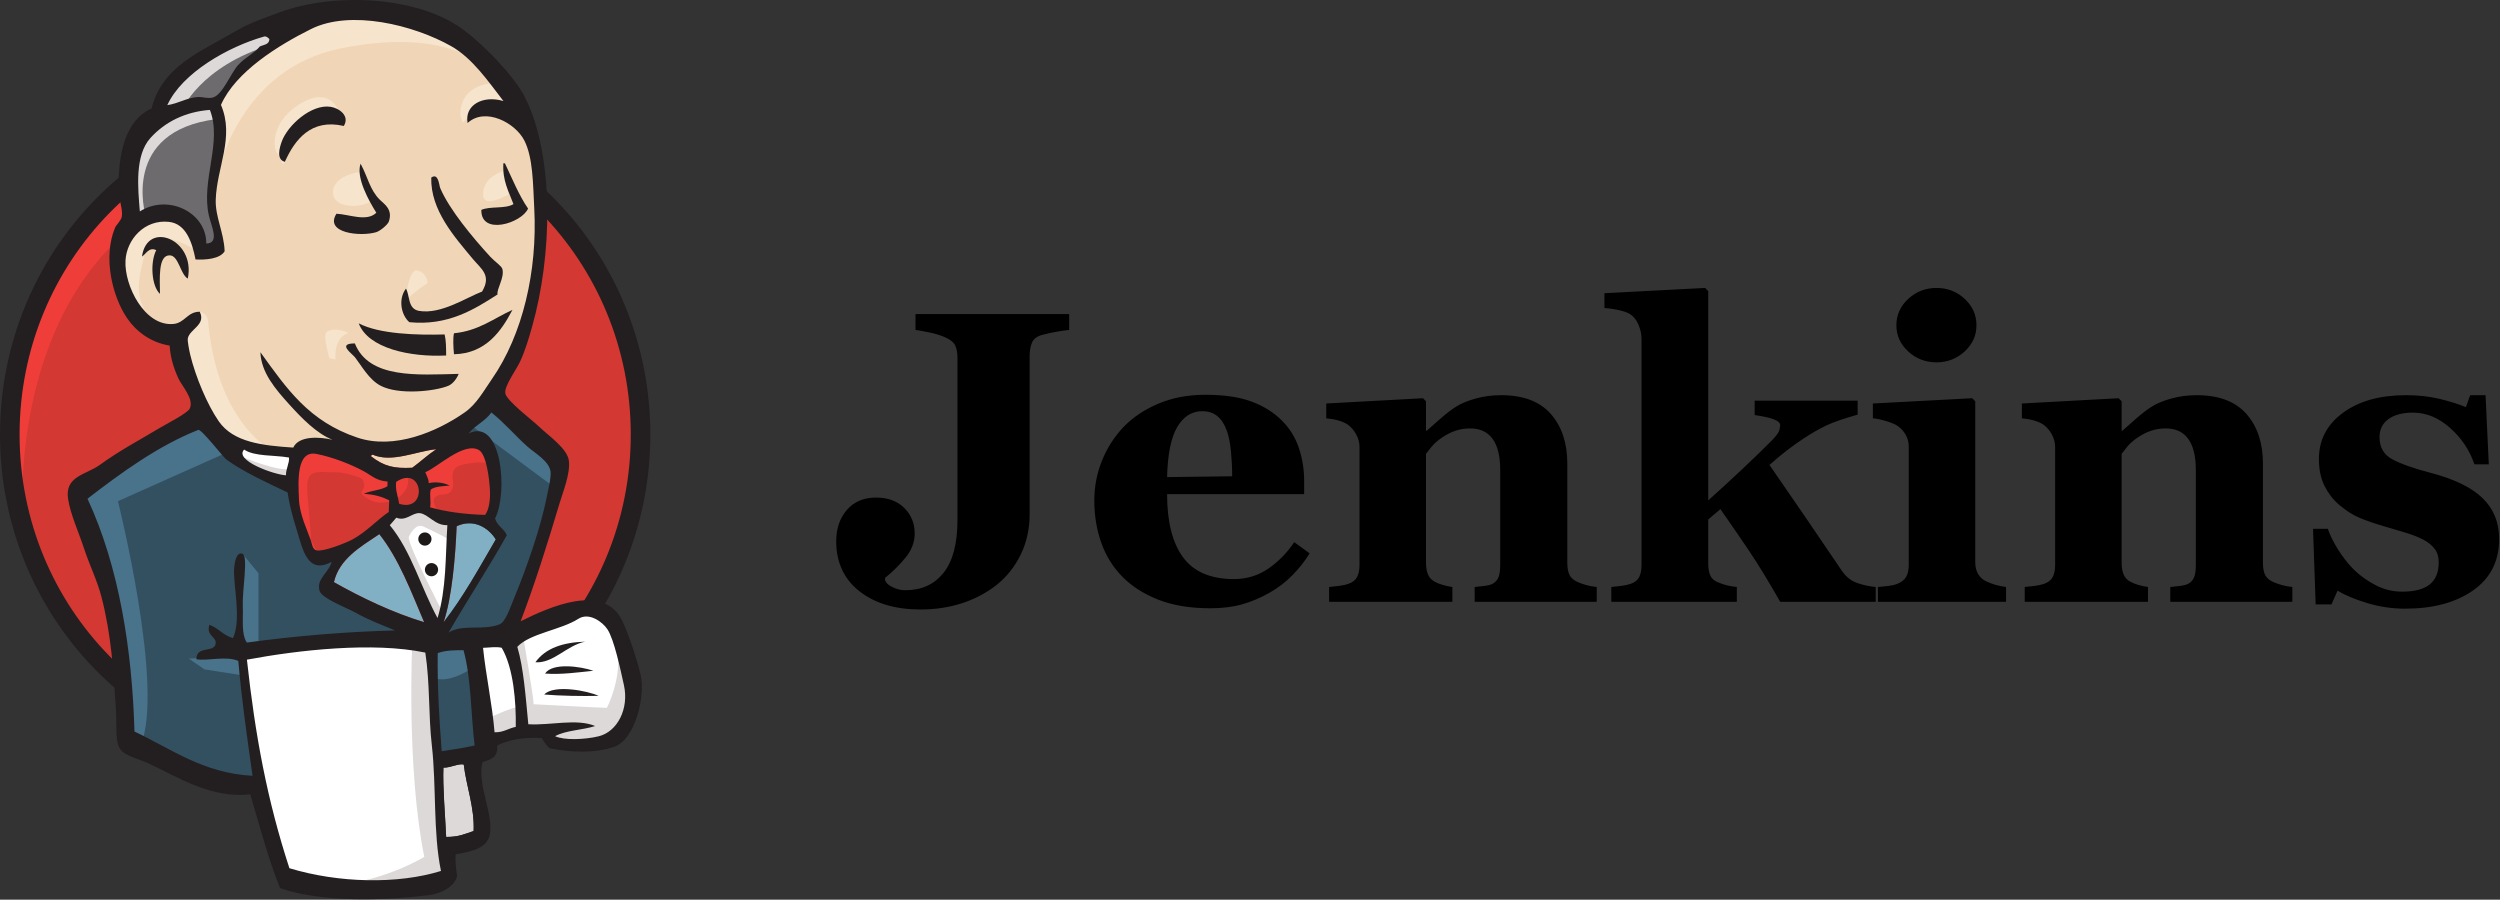 <?xml version="1.0" encoding="UTF-8" standalone="no"?>
<svg width="867px" height="312px" viewBox="0 0 867 312" version="1.1" xmlns="http://www.w3.org/2000/svg" xmlns:xlink="http://www.w3.org/1999/xlink">
    <rect x="0" y="0" width="867" height="312" fill="#333333" stroke="none"/>
    <!-- Generator: Sketch 45.2 (43514) - http://www.bohemiancoding.com/sketch -->
    <title>logo-jenkins</title>
    <desc>Created with Sketch.</desc>
    <defs></defs>
    <g id="Page-1" stroke="none" stroke-width="1" fill="none" fill-rule="evenodd">
        <g id="logo-jenkins" transform="translate(0, -1)">
            <g id="g10" transform="translate(434, 156.855) scale(-1, 1) rotate(-180) translate(-434, -156.855) translate(0, 0.855)">
                <g id="g3393">
                    <path d="M222.148,161.58 C222.148,99.794 173.179,49.706 112.772,49.706 C52.367,49.706 3.398,99.794 3.398,161.58 C3.398,223.368 52.367,273.456 112.772,273.456 C173.179,273.456 222.148,223.368 222.148,161.58" id="path22" fill="#D33833"></path>
                    <path d="M7.855,133.873 C7.855,133.873 -0.062,250.539 107.438,253.873 L99.939,266.373 L41.605,246.789 L24.939,227.623 L10.355,199.705 L2.021,167.205 L4.521,145.539" id="path24" fill="#EF3D3A" fill-rule="nonzero"></path>
                    <path d="M37.86,237.899 C18.67,218.264 6.795,191.154 6.795,161.162 L6.795,161.162 C6.795,131.178 18.67,104.064 37.86,84.433 L37.86,84.433 C57.06,64.801 83.519,52.688 112.771,52.688 L112.771,52.688 C142.024,52.688 168.485,64.801 187.683,84.433 L187.683,84.433 C206.871,104.064 218.749,131.178 218.749,161.162 L218.749,161.162 C218.749,191.154 206.871,218.264 187.683,237.899 L187.683,237.899 C168.485,257.526 142.024,269.64 112.771,269.642 L112.771,269.642 C83.519,269.64 57.06,257.526 37.86,237.899 L37.86,237.899 Z M33.003,79.684 C12.608,100.541 0,129.366 0,161.162 L0,161.162 C0,192.964 12.608,221.786 33.003,242.645 L33.003,242.645 C53.393,263.507 81.617,276.439 112.771,276.435 L112.771,276.435 C143.925,276.439 172.153,263.507 192.539,242.645 L192.539,242.645 C212.935,221.786 225.545,192.961 225.542,161.162 L225.542,161.162 C225.545,129.366 212.935,100.541 192.539,79.684 L192.539,79.684 C172.153,58.822 143.925,45.893 112.771,45.893 L112.771,45.893 C81.617,45.893 53.393,58.822 33.003,79.684 L33.003,79.684 L33.003,79.684 Z" id="path26" fill="#231F20" fill-rule="nonzero"></path>
                    <polyline id="path28" fill="#F0D6B7" points="158.814 160.96 142.146 158.46 119.646 155.96 105.062 155.544 90.896 155.96 80.062 159.294 70.478 169.71 62.978 190.96 61.312 195.544 51.312 198.876 45.478 208.46 41.312 222.21 45.896 234.294 56.728 238.044 65.478 233.876 69.646 224.71 74.646 225.544 76.312 227.626 74.646 237.21 74.228 249.294 76.728 265.96 76.631 275.48 84.228 287.626 97.562 297.21 120.896 307.21 146.729 303.46 169.229 287.21 179.646 270.544 186.312 258.46 187.979 228.46 182.979 202.626 173.812 179.71 165.062 167.626"></polyline>
                    <polyline id="path30" fill="#335061" points="144.646 88.877 85.062 86.377 85.062 76.377 90.062 41.377 87.562 38.46 45.896 52.627 42.978 57.627 38.812 104.71 29.23 133.044 27.146 139.71 60.478 162.626 70.896 166.794 80.062 155.544 87.978 148.46 97.146 145.544 101.312 144.294 106.312 122.627 110.062 118.044 119.646 121.377 112.978 108.46 149.229 91.377 144.646 88.877"></polyline>
                    <polyline id="path32" fill="#6D6B6D" points="45.896 234.294 56.728 238.044 65.478 233.876 69.646 224.71 74.646 225.544 75.896 230.544 73.396 240.126 75.896 263.044 73.812 275.544 81.312 284.294 97.562 297.21 92.978 303.46 70.062 292.21 60.478 284.71 55.062 273.044 46.728 261.794 44.228 248.46 45.896 234.294"></polyline>
                    <path d="M62.978,273.46 C62.978,273.46 69.228,288.876 94.228,296.376 C119.228,303.876 95.478,301.794 95.478,301.794 L68.396,291.376 L57.978,280.96 L53.396,272.626 L62.978,273.46" id="path34" fill="#DCD9D8"></path>
                    <path d="M50.478,237.21 C50.478,237.21 41.728,266.377 75.062,270.544 L73.812,275.544 L50.896,270.126 L44.228,248.46 L45.896,234.294 L50.478,237.21" id="path36" fill="#DCD9D8"></path>
                    <path d="M63.812,198.46 L69.268,203.746 C69.268,203.746 71.73,203.46 72.146,200.544 C72.562,197.626 73.812,171.376 91.728,157.209 C93.363,155.916 78.396,159.294 78.396,159.294 L65.062,180.126" id="path38" fill="#F7E4CD"></path>
                    <path d="M140.481,206.376 C140.481,206.376 141.452,219.006 144.854,218.035 C148.255,217.064 148.255,213.662 148.255,213.662 C148.255,213.662 139.995,208.319 140.481,206.376" id="path40" fill="#F7E4CD"></path>
                    <path d="M175.062,252.626 C175.062,252.626 168.195,251.176 167.562,245.126 C166.93,239.075 175.062,243.876 176.312,244.292" id="path42" fill="#F7E4CD" fill-rule="nonzero"></path>
                    <path d="M124.646,252.209 C124.646,252.209 115.478,250.959 115.478,245.126 C115.478,239.292 125.896,239.709 128.812,242.209" id="path44" fill="#F7E4CD" fill-rule="nonzero"></path>
                    <path d="M67.978,225.126 C67.978,225.126 52.145,234.71 50.478,225.542 C48.812,216.376 45.061,209.709 52.978,200.126 L47.562,201.792 L42.562,214.709 L40.896,227.209 L50.478,237.21 L61.312,236.376 L67.562,231.376 L67.978,225.126" id="path46" fill="#F7E4CD"></path>
                    <path d="M75.478,251.376 C75.478,251.376 82.562,288.043 118.396,295.126 C147.898,300.957 163.395,293.876 169.229,287.21 C169.229,287.21 142.979,318.459 117.978,308.876 C92.978,299.293 74.646,281.793 75.062,270.544 C75.772,251.384 75.478,251.376 75.478,251.376" id="path48" fill="#F7E4CD"></path>
                    <path d="M172.146,283.044 C172.146,283.044 160.064,283.46 159.646,272.626 C159.646,272.626 159.645,270.96 160.479,269.294 C160.479,269.294 170.064,280.127 175.896,274.294" id="path50" fill="#F7E4CD"></path>
                    <path d="M119.236,268.165 C119.236,268.165 117.156,284.794 102.978,275.126 C93.812,268.876 94.646,260.126 96.312,258.46 C97.978,256.793 97.525,253.436 98.794,255.74 C100.062,258.044 99.644,265.544 104.228,267.626 C108.812,269.71 116.326,272.038 119.236,268.165" id="path52" fill="#F7E4CD"></path>
                    <path d="M80.062,155.544 L40.896,138.044 C40.896,138.044 57.146,73.46 48.812,53.46 L42.978,55.542 L42.562,80.126 L31.73,126.793 L27.146,139.71 L67.978,167.209 L80.062,155.544" id="path54" fill="#49728B"></path>
                    <path d="M84.089,119.822 L89.646,113.043 L89.646,88.043 L82.978,88.043 C82.978,88.043 82.146,105.543 82.146,107.626 C82.146,109.71 82.978,117.21 82.978,117.21" id="path56" fill="#49728B"></path>
                    <polyline id="path58" fill="#49728B" points="84.228 84.293 65.478 83.46 70.896 79.71 84.228 77.626"></polyline>
                    <polyline id="path60" fill="#335061" points="148.396 88.46 163.812 88.876 167.562 50.542 151.729 48.46 148.396 88.46"></polyline>
                    <path d="M152.562,88.46 L175.896,89.71 C175.896,89.71 185.479,113.876 185.479,115.126 C185.479,116.376 193.812,150.126 193.812,150.126 L175.062,169.709 L171.312,173.042 L161.312,163.042 L161.312,124.293 L152.562,88.46" id="path62" fill="#335061"></path>
                    <path d="M162.979,91.376 L148.396,88.46 L150.479,76.793 C155.895,74.293 165.062,80.96 165.062,80.96" id="path64" fill="#49728B"></path>
                    <polyline id="path66" fill="#49728B" points="163.396 164.292 192.562 142.626 193.396 152.626 171.312 173.042 163.396 164.292"></polyline>
                    <polyline id="path68" fill="#FFFFFF" points="98.689 6.373 90.062 41.377 85.772 67.206 85.062 86.377 124.106 88.456 148.396 88.46 146.188 44.706 149.938 10.956 149.521 4.706 117.856 2.206 98.689 6.373"></polyline>
                    <path d="M142.979,88.876 C142.979,88.876 140.896,45.542 147.146,14.71 C147.146,14.71 134.646,6.792 116.312,4.71 L151.312,5.96 L155.479,8.46 L150.479,76.793 L149.229,91.377" id="path70" fill="#DCD9D8"></path>
                    <polyline id="path72" fill="#FFFFFF" points="168.273 53.873 184.523 58.456 215.355 60.123 219.939 74.289 211.605 98.873 202.023 100.123 188.689 95.956 175.896 89.71 169.105 90.956 163.812 88.876"></polyline>
                    <path d="M167.979,62.21 C167.979,62.21 178.811,67.209 180.479,66.793 L175.896,89.71 L181.312,91.793 C181.312,91.793 185.062,70.126 185.062,67.626 C185.062,67.626 208.395,66.376 210.479,66.376 C210.479,66.376 215.479,75.96 214.229,85.96 L218.812,72.626 L219.229,65.126 L212.562,55.127 L205.062,53.46 L192.562,53.877 L188.396,59.292 L173.812,57.21 L169.229,55.542" id="path74" fill="#DCD9D8"></path>
                    <path d="M151.605,91.789 L142.439,115.123 L132.855,128.873 C132.855,128.873 134.938,134.706 137.855,134.706 C140.773,134.706 147.439,134.706 147.439,134.706 L156.605,131.373 L155.773,115.956 L151.605,91.789" id="path76" fill="#FFFFFF" fill-rule="nonzero"></path>
                    <path d="M153.396,99.71 C153.396,99.71 141.729,122.209 141.729,125.543 C141.729,125.543 143.811,130.542 146.729,129.292 C149.646,128.042 155.896,124.71 155.896,124.71 L155.896,132.626 L141.729,135.544 L132.146,134.294 L148.396,95.96 L151.729,95.543" id="path78" fill="#DCD9D8"></path>
                    <polyline id="path80" fill="#FFFFFF" fill-rule="nonzero" points="102.439 154.705 90.896 155.96 80.062 159.294 80.062 155.544 85.356 149.706 102.022 142.206"></polyline>
                    <path d="M83.814,153.456 C83.814,153.456 96.731,148.039 100.897,149.289 L101.312,144.294 L89.647,146.789 L82.564,151.789 L83.814,153.456" id="path82" fill="#DCD9D8"></path>
                    <path d="M168.227,133.287 C161.157,133.495 154.77,134.335 149.178,135.912 C149.558,138.205 148.846,140.455 149.417,142.106 C150.976,143.229 153.589,143.211 155.945,143.475 C153.907,144.476 151.045,144.873 148.694,144.294 C148.639,145.885 147.925,146.871 147.493,148.116 C151.468,149.535 160.851,158.836 166.13,155.756 C168.645,154.291 169.714,145.924 169.909,141.855 C170.071,138.48 169.602,135.075 168.227,133.287" id="path84" fill="#D33833"></path>
                    <path d="M168.227,133.287 C161.157,133.495 154.77,134.335 149.178,135.912 C149.558,138.205 148.846,140.455 149.417,142.106 C150.976,143.229 153.589,143.211 155.945,143.475 C153.907,144.476 151.045,144.873 148.694,144.294 C148.639,145.885 147.925,146.871 147.493,148.116 C151.468,149.535 160.851,158.836 166.13,155.756 C168.645,154.291 169.714,145.924 169.909,141.855 C170.071,138.48 169.602,135.075 168.227,133.287 Z" id="path86" stroke="#D33833" stroke-width="2.5"></path>
                    <path d="M134.419,144.845 C134.4,144.31 134.377,143.771 134.356,143.231 C132.149,141.781 128.585,141.799 126.162,140.58 C129.734,140.424 132.545,139.564 134.977,138.351 C134.924,137.004 134.873,135.657 134.82,134.31 C130.774,131.54 127.078,127.415 122.314,124.817 C120.061,123.589 112.156,120.428 109.759,120.986 C108.403,121.301 108.281,122.984 107.739,124.57 C106.585,127.966 103.926,133.373 103.694,138.485 C103.398,144.942 102.747,155.765 109.706,154.435 C115.32,153.364 121.85,150.778 126.196,148.403 C128.852,146.95 130.389,145.155 134.419,144.845" id="path88" fill="#D33833"></path>
                    <path d="M134.419,144.845 C134.4,144.31 134.377,143.771 134.356,143.231 C132.149,141.781 128.585,141.799 126.162,140.58 C129.734,140.424 132.545,139.564 134.977,138.351 C134.924,137.004 134.873,135.657 134.82,134.31 C130.774,131.54 127.078,127.415 122.314,124.817 C120.061,123.589 112.156,120.428 109.759,120.986 C108.403,121.301 108.281,122.984 107.739,124.57 C106.585,127.966 103.926,133.373 103.694,138.485 C103.398,144.942 102.747,155.765 109.706,154.435 C115.32,153.364 121.85,150.778 126.196,148.403 C128.852,146.95 130.389,145.155 134.419,144.845 L134.419,144.845 Z" id="path90" stroke="#D33833" stroke-width="2.5"></path>
                    <path d="M138.438,137.14 C137.82,140.657 137.106,141.661 137.382,144.73 C146.764,150.985 148.525,133.986 138.438,137.14" id="path92" fill="#D33833"></path>
                    <path d="M138.438,137.14 C137.82,140.657 137.106,141.661 137.382,144.73 C146.764,150.985 148.525,133.986 138.438,137.14 Z" id="path94" stroke="#D33833" stroke-width="2.5"></path>
                    <path d="M152.021,134.289 C152.021,134.289 149.104,138.456 151.188,139.706 C153.271,140.956 155.355,139.705 156.605,141.789 C157.855,143.873 156.605,145.123 157.021,147.623 C157.438,150.123 159.523,150.54 161.605,150.956 C163.688,151.373 169.523,152.206 170.355,150.123 L167.855,157.623 L162.855,159.289 L147.021,150.123 L146.188,145.539 L146.188,136.373" id="path96" fill="#EF3D3A"></path>
                    <path d="M108.272,120.539 C107.771,127.041 107.241,133.535 106.652,140.031 C105.77,149.731 108.982,148.039 117.39,148.039 C118.674,148.039 125.297,146.507 125.771,145.539 C128.044,140.898 121.971,141.929 128.389,138.429 C133.806,135.475 143.376,140.222 141.188,146.789 C139.963,148.249 134.805,147.244 132.956,148.202 C129.701,149.89 126.446,151.577 123.191,153.265 C119.049,155.414 109.478,158.546 105.062,155.544 C93.874,147.935 105.768,128.924 109.759,120.986" id="path98" fill="#EF3D3A"></path>
                    <path d="M119.236,268.165 C107.879,270.81 102.236,263.413 98.794,255.74 C95.72,256.485 96.943,260.665 97.72,262.795 C99.752,268.385 107.944,275.826 114.638,274.817 C117.518,274.384 121.416,271.75 119.236,268.165" id="path100" fill="#231F20"></path>
                    <path d="M174.569,255.232 C174.748,255.225 174.929,255.219 175.107,255.211 C177.674,249.88 179.895,244.232 183.132,239.526 C180.964,234.475 166.71,230.005 166.93,239.075 C170.012,240.423 175.334,239.35 178.066,241.071 C176.486,245.407 174.206,249.099 174.569,255.232" id="path102" fill="#231F20"></path>
                    <path d="M125.05,255.094 C127.485,250.63 128.278,245.94 131.739,242.566 C133.298,241.048 136.329,239.196 134.826,234.972 C134.475,233.976 131.909,231.755 130.428,231.319 C125.016,229.721 112.407,230.989 116.677,237.735 C121.152,237.526 127.168,234.829 130.512,238.077 C127.944,242.184 123.364,250.308 125.05,255.094" id="path104" fill="#231F20"></path>
                    <path d="M172.537,209.726 C164.39,204.493 155.305,198.801 141.955,200.121 C139.102,202.601 138.015,208.12 140.786,211.765 C142.229,209.285 141.322,204.724 145.343,204.037 C152.917,202.741 161.734,208.671 167.183,210.744 C170.561,216.44 166.891,218.535 163.847,222.201 C157.616,229.713 149.257,239.023 149.561,250.268 C152.08,252.094 152.298,247.48 152.659,246.64 C155.912,239.025 164.101,229.286 170.077,222.769 C171.545,221.164 173.961,219.624 174.23,218.562 C175.005,215.476 172.214,211.779 172.537,209.726" id="path106" fill="#231F20"></path>
                    <path d="M65.127,215.236 C62.573,216.694 61.965,223.114 58.967,223.296 C54.683,223.556 55.464,214.968 55.481,209.945 C52.532,212.623 52.013,220.866 54.18,225.1 C51.711,226.312 50.608,223.762 49.238,222.864 C50.998,235.651 67.944,228.795 65.127,215.236" id="path108" fill="#231F20"></path>
                    <path d="M177.725,204.401 C173.933,197.183 168.567,189.232 157.439,189.001 C157.213,191.333 157.039,194.88 157.451,196.284 C165.959,197.101 171.211,201.431 177.725,204.401" id="path110" fill="#231F20"></path>
                    <path d="M124.408,199.721 C131.506,195.989 144.551,195.588 154.199,195.87 C154.716,193.756 154.704,191.145 154.724,188.567 C142.322,187.949 127.66,191.018 124.408,199.721" id="path112" fill="#231F20"></path>
                    <path d="M123.059,192.761 C127.968,180.438 144.838,181.856 159.064,182.196 C158.438,180.596 157.08,178.706 155.393,178.023 C150.834,176.167 138.26,174.76 131.931,178.121 C127.918,180.255 125.339,185.076 123.14,187.903 C122.078,189.268 116.79,192.754 123.059,192.761" id="path114" fill="#231F20"></path>
                    <path d="M171.945,124.783 C166.185,114.918 160.674,104.785 153.84,96.084 C156.705,104.507 157.931,118.606 158.364,129.355 C164.357,132.16 169.49,128.724 171.945,124.783" id="path116" fill="#81B0C4"></path>
                    <path d="M202.94,89.326 C196.491,88.035 191.96,81.768 185.669,82.17 C189.126,87.044 195.185,89.099 202.94,89.326" id="path118" fill="#231F20"></path>
                    <path d="M205.785,79.234 C200.529,78.679 194.355,77.828 189.024,78.266 C191.548,82.121 201.271,80.791 205.785,79.234" id="path120" fill="#231F20"></path>
                    <path d="M207.606,70.533 C201.699,70.405 194.356,70.522 188.741,70.994 C192.062,74.561 203.775,72.317 207.606,70.533" id="path122" fill="#231F20"></path>
                    <path d="M160.83,46.721 C161.678,39.302 164.619,31.785 164.25,23.66 C160.984,22.559 159.107,21.595 154.731,21.601 C154.423,28.506 153.499,39.062 153.775,45.645 C155.928,45.502 159.101,47.183 160.83,46.721" id="path124" fill="#DCD9D8"></path>
                    <path d="M151.306,156.061 C148.34,154.125 145.814,151.708 142.965,149.64 C136.648,149.327 133.2,150.077 128.559,153.705 C128.635,153.996 129.101,153.866 129.119,154.224 C135.881,151.21 144.477,155.451 151.306,156.061" id="path126" fill="#F0D6B7"></path>
                    <path d="M115.806,109.964 C117.664,118.015 124.944,122.185 131.555,126.619 C138.379,117.959 142.529,106.821 147.099,96.074 C136.301,99.329 125.269,104.61 115.806,109.964" id="path128" fill="#81B0C4"></path>
                    <path d="M153.775,45.645 C153.499,39.062 154.423,28.506 154.731,21.601 C159.107,21.595 160.984,22.559 164.25,23.66 C164.619,31.785 161.678,39.302 160.83,46.721 C159.101,47.183 155.928,45.502 153.775,45.645 L153.775,45.645 Z M85.632,83.081 C88.518,56.552 92.698,34.252 100.364,10.76 C117.378,5.594 137.889,5.144 152.928,9.805 C150.166,23.064 151.373,39.206 149.759,53.355 C148.542,63.99 149.162,74.69 147.495,85.54 C129.273,89.331 103.516,86.426 85.632,83.081 L85.632,83.081 Z M151.804,85.374 C151.65,73.98 152.314,62.741 153.184,51.334 C157.559,51.99 160.528,52.429 164.593,53.32 C163.273,64.302 163.435,76.66 160.746,86.375 C157.639,86.345 154.903,86.411 151.804,85.374 L151.804,85.374 Z M173.998,87.21 C171.921,87.686 169.504,87.228 167.52,87.19 C168.452,77.902 170.715,67.654 171.511,57.905 C174.632,57.808 176.3,59.28 178.868,59.775 C179.005,68.332 178.12,80.123 173.998,87.21 L173.998,87.21 Z M207.602,56.506 C214.109,58.086 218.2,66.055 216.38,74.239 C215.159,79.739 212.984,90.095 210.656,93.614 C208.936,96.216 204.273,99.624 200.549,97.239 C194.491,93.36 183.82,92.234 179.403,87.539 C181.618,80.164 182.305,70.034 183.219,60.689 C190.786,60.217 200.097,62.772 206.391,60.061 C201.998,58.638 196.296,58.627 192.5,56.552 C195.602,55.054 202.866,55.356 207.602,56.506 L207.602,56.506 Z M147.099,96.074 C142.529,106.821 138.379,117.959 131.555,126.619 C124.944,122.185 117.664,118.015 115.806,109.964 C125.269,104.61 136.301,99.329 147.099,96.074 Z M158.364,129.355 C157.931,118.606 156.705,104.507 153.84,96.084 C160.674,104.785 166.185,114.918 171.945,124.783 C169.49,128.724 164.357,132.16 158.364,129.355 L158.364,129.355 Z M145.594,133.893 C143.005,134.171 140.808,130.916 137.441,132.324 C136.67,131.471 135.969,130.548 135.183,129.715 C142.618,120.755 145.996,108.043 151.739,97.513 C154.82,107.627 154.465,118.709 155.144,129.749 C150.91,129.48 148.561,133.577 145.594,133.893 Z M137.382,144.73 C137.106,141.661 137.82,140.657 138.438,137.14 C148.525,133.986 146.764,150.985 137.382,144.73 Z M126.196,148.403 C121.85,150.778 115.32,153.364 109.706,154.435 C102.747,155.766 103.398,144.942 103.694,138.485 C103.926,133.373 106.585,127.966 107.739,124.57 C108.281,122.984 108.403,121.301 109.759,120.986 C112.156,120.428 120.061,123.589 122.314,124.817 C127.078,127.415 130.774,131.54 134.82,134.31 C134.873,135.657 134.924,137.004 134.977,138.351 C132.545,139.564 129.734,140.424 126.162,140.58 C128.585,141.799 132.149,141.781 134.356,143.231 C134.377,143.771 134.4,144.31 134.419,144.845 C130.389,145.155 128.852,146.95 126.196,148.403 L126.196,148.403 Z M84.679,155.944 C81.072,152.281 94.797,147.289 99.168,147.02 C99.143,149.338 100.488,151.523 100.217,153.185 C95.027,154.096 88.206,153.495 84.679,155.944 L84.679,155.944 Z M129.119,154.224 C129.101,153.866 128.635,153.996 128.559,153.705 C133.2,150.077 136.648,149.327 142.965,149.64 C145.814,151.708 148.34,154.125 151.306,156.061 C144.477,155.451 135.881,151.21 129.119,154.224 L129.119,154.224 Z M169.909,141.855 C169.714,145.924 168.645,154.291 166.13,155.756 C160.851,158.838 151.468,149.535 147.493,148.116 C147.925,146.871 148.639,145.885 148.694,144.294 C151.045,144.873 153.907,144.476 155.945,143.475 C153.589,143.211 150.976,143.229 149.417,142.106 C148.846,140.455 149.558,138.205 149.178,135.912 C154.77,134.335 161.157,133.495 168.227,133.287 C169.602,135.075 170.071,138.48 169.909,141.855 L169.909,141.855 Z M78.606,152.401 C77.473,153.209 69.81,163.18 68.76,162.766 C54.893,157.298 41.926,147.841 30.339,138.898 C41.387,115.192 45.846,86.15 46.634,58.158 C59.289,52.239 70.405,43.706 87.578,42.815 C85.591,56.875 83.777,69.419 82.649,82.656 C78.334,84.475 72.144,82.574 68.106,83.22 C68.071,88.086 74.272,85.351 74.789,88.624 C75.178,91.099 71.377,91.286 72.615,95.184 C75.772,94.036 77.429,91.501 80.796,90.55 C83.872,97.28 80.753,109.188 81.196,114.812 C81.28,115.869 81.724,120.664 84.089,119.822 C86.183,119.078 83.97,107.07 84.199,101.746 C84.408,96.841 83.607,92.095 85.593,89.016 C102.188,91.275 119.05,92.735 137.005,93.228 C133.055,94.922 128.363,96.526 123.218,99.426 C120.429,100.999 111.637,104.27 110.832,106.919 C109.548,111.14 114.202,113.389 114.998,117.007 C106.621,112.439 104.987,121.386 103.005,127.725 C101.21,133.466 100.188,137.755 99.748,141.066 C92.532,144.506 84.817,147.99 78.606,152.401 L78.606,152.401 Z M162.58,161.56 C174.134,167.162 176.216,140.621 171.688,132.071 C172.387,129.521 174.795,128.545 175.778,126.252 C169.33,114.703 162.169,103.921 155.59,92.507 C160.484,95.554 167.474,93.052 173.232,95.332 C175.338,96.165 176.861,100.984 178.455,104.839 C182.839,115.445 187.441,128.816 189.489,138.938 C189.951,141.244 191.211,146.269 190.929,148.321 C190.425,151.996 185.439,154.721 182.903,156.994 C178.23,161.191 175.287,164.885 170.414,168.81 C168.438,165.893 164.196,163.933 162.58,161.56 L162.58,161.56 Z M52.183,264.02 C46.677,257.962 47.83,246.613 48.496,238.537 C58.447,244.798 71.655,238.042 71.531,227.395 C76.282,227.521 73.306,233.329 72.446,237.07 C69.638,249.29 77.178,262.566 72.788,273.741 C64.265,273.095 57.263,269.614 52.183,264.02 L52.183,264.02 Z M91.575,299.178 C79.111,295.645 63.138,286.589 58.017,275.392 C61.982,275.969 64.735,277.969 68.647,278.216 C70.126,278.312 72.063,277.596 73.762,278.019 C77.148,278.859 80.006,286.451 82.561,289.276 C85.051,292.035 88.044,293.214 90.093,295.729 C91.409,296.364 93.355,296.32 93.429,298.296 C92.859,298.906 92.258,299.371 91.575,299.178 L91.575,299.178 Z M156.454,295.855 C143.518,303.154 121.621,308.644 107.86,301.784 C96.757,296.248 81.748,287.087 76.631,275.48 C81.411,264.279 75.215,254.015 74.819,242.643 C74.609,236.591 77.668,231.309 77.903,224.721 C76.267,222.023 71.269,221.69 67.81,221.875 C66.645,227.702 64.607,234.252 58.606,234.91 C50.115,235.839 43.906,228.811 43.52,221.468 C43.064,212.831 50.154,198.518 60.203,199.511 C64.085,199.895 65.038,203.786 69.268,203.746 C71.56,199.173 65.731,197.736 65.132,194.465 C64.976,193.62 65.615,190.317 65.987,188.769 C67.812,181.227 71.881,171.468 75.886,165.726 C80.969,158.444 90.956,157.346 101.699,156.632 C103.618,160.766 110.687,160.426 115.293,159.345 C109.773,161.531 104.641,166.831 100.388,171.523 C95.503,176.905 90.554,182.679 90.304,189.714 C99.536,176.906 107.163,165.721 123.95,160.088 C136.653,155.827 151.488,162.04 161.248,168.894 C165.298,171.743 167.715,176.262 170.594,180.4 C181.365,195.894 186.391,218.009 185.286,239.444 C184.831,248.284 184.851,257.094 181.885,263.041 C178.785,269.26 168.3,274.824 162.162,269.199 C161.025,275.246 167.266,278.986 174.597,276.81 C169.37,283.556 163.884,291.663 156.454,295.855 L156.454,295.855 Z M180.555,96.396 C190.664,101.421 209.551,109.922 215.889,96.377 C218.227,91.385 220.971,82.945 222.183,77.791 C223.894,70.52 220.327,55.237 212.854,52.797 C206.252,50.643 198.55,50.774 190.599,52.371 C189.662,53.15 188.62,54.507 187.891,55.922 C182.214,56.143 176.898,55.618 172.412,53.284 C172.838,49.085 169.998,48.411 167.335,47.546 C165.361,39.72 171.284,29.5 169.866,22.364 C168.855,17.28 162.6,16.494 158.002,15.543 C157.852,12.717 158.204,10.359 158.518,7.969 C157.466,4.095 152.751,1.89 148.284,1.35 C133.585,-0.417 111.267,-1.211 97.129,3.873 C93.184,13.55 90.076,25.32 86.79,36.37 C73.001,34.898 61.848,42.32 51.334,47.183 C47.694,48.87 42.659,49.8 41.299,52.697 C39.98,55.502 40.52,60.879 40.193,65.957 C39.36,78.929 38.648,91.44 35.222,104.721 C33.684,110.681 31.003,115.94 29.133,121.683 C27.405,127.005 24.385,133.583 23.597,138.89 C22.429,146.756 29.836,147.194 34.573,150.602 C41.895,155.874 47.642,158.789 55.571,163.546 C57.92,164.955 65.002,168.521 65.808,170.164 C67.41,173.42 63.059,178.011 61.896,180.564 C60.056,184.6 59.097,188.029 58.833,192.011 C52.181,193.062 47.139,197.021 44.093,201.485 C39.054,208.873 35.56,222.54 39.919,232.936 C40.261,233.755 41.966,235.365 42.218,236.623 C42.714,239.099 41.284,242.391 41.195,245.025 C40.737,258.538 43.481,270.18 52.578,274.255 C56.271,288.966 69.488,293.858 81.941,301.169 C86.596,303.901 91.727,305.647 97.026,307.598 C116.037,314.594 145.204,313.276 160.981,301.344 C167.671,296.284 178.365,285.6 182.19,277.865 C192.292,257.444 191.575,223.315 184.509,198.474 C183.559,195.139 182.181,190.236 180.257,186.23 C178.916,183.433 174.748,177.835 175.254,175.365 C175.775,172.811 184.759,165.99 186.685,164.132 C190.154,160.786 196.744,156.345 197.278,152.123 C197.851,147.629 195.298,141.481 194.004,137.145 C189.679,122.674 185.459,109.297 180.555,96.396 L180.555,96.396 Z" id="path130" fill="#231F20"></path>
                    <path d="M113.114,196.569 C113.662,197.299 116.677,198.407 120.896,196.376 C120.896,196.376 115.896,195.542 116.312,187.206 L114.228,187.624 C114.228,187.624 112.075,195.183 113.114,196.569" id="path132" fill="#F7E4CD"></path>
                    <path d="M149.646,124.918 C149.646,123.652 148.62,122.626 147.354,122.626 C146.089,122.626 145.062,123.652 145.062,124.918 C145.062,126.183 146.089,127.21 147.354,127.21 C148.62,127.21 149.646,126.183 149.646,124.918" id="path134" fill="#1D1919"></path>
                    <path d="M151.938,114.293 C151.938,113.027 150.911,112.001 149.645,112.001 C148.38,112.001 147.354,113.027 147.354,114.293 C147.354,115.558 148.38,116.585 149.645,116.585 C150.911,116.585 151.938,115.558 151.938,114.293" id="path136" fill="#1D1919"></path>
                </g>
                <g id="text5675" transform="translate(578.5, 156) scale(-1, 1) rotate(-180) translate(-578.5, -156) translate(290, 100)" fill="#000000">
                    <path d="M80.789,14.555 C78.914,14.789 77.32,15.023 76.008,15.258 C74.695,15.492 73.219,15.82 71.578,16.242 C69.656,16.758 68.426,17.672 67.887,18.984 C67.348,20.297 67.078,21.797 67.078,23.484 L67.078,78.469 C67.078,83.531 66.059,88.172 64.02,92.391 C61.98,96.609 59.18,100.148 55.617,103.008 C52.008,105.82 47.977,107.941 43.523,109.371 C39.07,110.801 34.313,111.516 29.25,111.516 C20.484,111.516 13.418,109.406 8.051,105.188 C2.684,100.969 5.68434189e-14,95.18 5.68434189e-14,87.82 C5.68434189e-14,83.461 1.23,79.852 3.691,76.992 C6.152,74.133 9.539,72.703 13.852,72.703 C17.93,72.703 21.176,73.898 23.59,76.289 C26.004,78.68 27.211,81.633 27.211,85.148 C27.211,88.148 26.168,90.926 24.082,93.48 C21.996,96.035 19.617,98.391 16.945,100.547 L16.945,101.461 C17.367,102.398 18.281,103.195 19.688,103.852 C21.094,104.508 22.523,104.836 23.977,104.836 C29.602,104.836 34.02,102.82 37.23,98.789 C40.441,94.758 42.047,88.664 42.047,80.508 L42.047,24.188 C42.047,22.5 41.789,21.094 41.273,19.969 C40.758,18.844 39.516,17.859 37.547,17.016 C36.141,16.406 34.441,15.891 32.449,15.469 C30.457,15.047 28.805,14.742 27.492,14.555 L27.492,9.07 L80.789,9.07 L80.789,14.555 Z M164.18,92.039 C162.539,94.711 160.559,97.23 158.238,99.598 C155.918,101.965 153.281,103.992 150.328,105.68 C147.187,107.461 144.012,108.809 140.801,109.723 C137.59,110.637 133.898,111.094 129.727,111.094 C122.789,111.094 116.801,110.109 111.762,108.141 C106.723,106.172 102.563,103.523 99.281,100.195 C96,96.867 93.551,92.941 91.934,88.418 C90.316,83.895 89.508,78.984 89.508,73.688 C89.508,68.906 90.387,64.324 92.145,59.941 C93.902,55.559 96.398,51.656 99.633,48.234 C102.82,44.906 106.84,42.211 111.691,40.148 C116.543,38.086 121.969,37.055 127.969,37.055 C134.531,37.055 139.922,37.852 144.141,39.445 C148.359,41.039 151.852,43.242 154.617,46.055 C157.289,48.727 159.234,51.879 160.453,55.512 C161.672,59.145 162.281,62.953 162.281,66.938 L162.281,71.508 L114.75,71.508 C114.75,81.117 116.602,88.43 120.305,93.445 C124.008,98.461 129.891,100.969 137.953,100.969 C142.359,100.969 146.32,99.762 149.836,97.348 C153.352,94.934 156.352,91.875 158.836,88.172 L164.18,92.039 Z M137.32,65.32 C137.32,62.508 137.18,59.625 136.898,56.672 C136.617,53.719 136.125,51.305 135.422,49.43 C134.625,47.227 133.535,45.563 132.152,44.438 C130.77,43.312 129.023,42.75 126.914,42.75 C123.305,42.75 120.422,44.578 118.266,48.234 C116.109,51.891 114.938,57.68 114.75,65.602 L137.32,65.32 Z M263.742,108.844 L221.414,108.844 L221.414,103.711 C222.305,103.617 223.383,103.5 224.648,103.359 C225.914,103.219 226.875,102.984 227.531,102.656 C228.516,102.141 229.219,101.391 229.641,100.406 C230.063,99.422 230.273,97.969 230.273,96.047 L230.273,63.141 C230.273,58.359 229.395,54.762 227.637,52.348 C225.879,49.934 223.289,48.727 219.867,48.727 C217.992,48.727 216.246,49.008 214.629,49.57 C213.012,50.133 211.43,50.953 209.883,52.031 C208.523,52.969 207.434,53.93 206.613,54.914 C205.793,55.898 205.102,56.766 204.539,57.516 L204.539,95.273 C204.539,96.914 204.773,98.285 205.242,99.387 C205.711,100.488 206.484,101.32 207.562,101.883 C208.313,102.305 209.25,102.68 210.375,103.008 C211.5,103.336 212.602,103.57 213.68,103.711 L213.68,108.844 L170.93,108.844 L170.93,103.711 C172.102,103.617 173.285,103.488 174.48,103.324 C175.676,103.16 176.695,102.938 177.539,102.656 C179.039,102.141 180.07,101.344 180.633,100.266 C181.195,99.187 181.477,97.781 181.477,96.047 L181.477,55.125 C181.477,53.672 181.102,52.242 180.352,50.836 C179.602,49.43 178.617,48.281 177.398,47.391 C176.555,46.828 175.488,46.359 174.199,45.984 C172.91,45.609 171.492,45.352 169.945,45.211 L169.945,40.078 L203.484,38.25 L204.539,39.305 L204.539,49.5 L204.82,49.5 C206.133,48.328 207.727,46.922 209.602,45.281 C211.477,43.641 213.211,42.305 214.805,41.273 C216.539,40.148 218.812,39.188 221.625,38.391 C224.438,37.594 227.437,37.195 230.625,37.195 C238.266,37.195 243.996,39.363 247.816,43.699 C251.637,48.035 253.547,53.789 253.547,60.961 L253.547,95.414 C253.547,97.148 253.805,98.531 254.32,99.562 C254.836,100.594 255.797,101.414 257.203,102.023 C257.953,102.352 258.879,102.68 259.98,103.008 C261.082,103.336 262.336,103.57 263.742,103.711 L263.742,108.844 Z M360.492,108.844 L327.375,108.844 C323.297,101.672 319.57,95.59 316.195,90.598 C312.82,85.605 309.633,80.977 306.633,76.711 L302.414,80.297 L302.414,95.625 C302.414,97.313 302.66,98.695 303.152,99.773 C303.645,100.852 304.594,101.648 306,102.164 C306.844,102.539 307.828,102.867 308.953,103.148 C310.078,103.43 311.203,103.617 312.328,103.711 L312.328,108.844 L268.805,108.844 L268.805,103.711 C269.977,103.617 271.148,103.488 272.32,103.324 C273.492,103.16 274.523,102.938 275.414,102.656 C276.914,102.141 277.934,101.344 278.473,100.266 C279.012,99.187 279.281,97.781 279.281,96.047 L279.281,17.648 C279.281,16.102 278.941,14.496 278.262,12.832 C277.582,11.168 276.586,9.914 275.273,9.07 C274.383,8.508 273.047,8.039 271.266,7.664 C269.484,7.289 267.867,7.055 266.414,6.961 L266.414,1.828 L301.359,2.84217094e-14 L302.414,1.125 L302.414,73.688 C305.883,70.594 309.785,67.008 314.121,62.93 C318.457,58.852 321.937,55.477 324.562,52.805 C326.109,51.211 326.965,50.004 327.129,49.184 C327.293,48.363 327.375,47.859 327.375,47.672 C327.375,46.828 326.637,46.125 325.16,45.562 C323.684,45 321.469,44.508 318.516,44.086 L318.516,39.094 L354.234,39.094 L354.234,43.945 C349.547,45.258 345.973,46.488 343.512,47.637 C341.051,48.785 338.367,50.32 335.461,52.242 C333.539,53.508 331.676,54.832 329.871,56.215 C328.066,57.598 325.992,59.32 323.648,61.383 C328.242,68.039 332.484,74.203 336.375,79.875 C340.266,85.547 344.344,91.547 348.609,97.875 C350.063,100.078 351.867,101.555 354.023,102.305 C356.18,103.055 358.336,103.523 360.492,103.711 L360.492,108.844 Z M405.703,108.844 L361.266,108.844 L361.266,103.711 C362.484,103.617 363.68,103.5 364.852,103.359 C366.023,103.219 367.031,102.984 367.875,102.656 C369.375,102.094 370.43,101.285 371.039,100.23 C371.648,99.176 371.953,97.781 371.953,96.047 L371.953,55.125 C371.953,53.484 371.578,52.043 370.828,50.801 C370.078,49.559 369.141,48.563 368.016,47.812 C367.172,47.25 365.895,46.711 364.184,46.195 C362.473,45.68 360.914,45.352 359.508,45.211 L359.508,40.078 L393.961,38.25 L395.016,39.305 L395.016,95.133 C395.016,96.773 395.367,98.168 396.07,99.316 C396.773,100.465 397.781,101.32 399.094,101.883 C400.031,102.305 401.062,102.68 402.188,103.008 C403.313,103.336 404.484,103.57 405.703,103.711 L405.703,108.844 Z M395.438,12.938 C395.438,16.5 394.066,19.535 391.324,22.043 C388.582,24.551 385.336,25.805 381.586,25.805 C377.789,25.805 374.52,24.551 371.777,22.043 C369.035,19.535 367.664,16.5 367.664,12.938 C367.664,9.375 369.035,6.328 371.777,3.797 C374.52,1.266 377.789,2.84217094e-14 381.586,2.84217094e-14 C385.383,2.84217094e-14 388.641,1.266 391.359,3.797 C394.078,6.328 395.438,9.375 395.438,12.938 Z M504.984,108.844 L462.656,108.844 L462.656,103.711 C463.547,103.617 464.625,103.5 465.891,103.359 C467.156,103.219 468.117,102.984 468.773,102.656 C469.758,102.141 470.461,101.391 470.883,100.406 C471.305,99.422 471.516,97.969 471.516,96.047 L471.516,63.141 C471.516,58.359 470.637,54.762 468.879,52.348 C467.121,49.934 464.531,48.727 461.109,48.727 C459.234,48.727 457.488,49.008 455.871,49.57 C454.254,50.133 452.672,50.953 451.125,52.031 C449.766,52.969 448.676,53.93 447.855,54.914 C447.035,55.898 446.344,56.766 445.781,57.516 L445.781,95.273 C445.781,96.914 446.016,98.285 446.484,99.387 C446.953,100.488 447.727,101.32 448.805,101.883 C449.555,102.305 450.492,102.68 451.617,103.008 C452.742,103.336 453.844,103.57 454.922,103.711 L454.922,108.844 L412.172,108.844 L412.172,103.711 C413.344,103.617 414.527,103.488 415.723,103.324 C416.918,103.16 417.937,102.938 418.781,102.656 C420.281,102.141 421.312,101.344 421.875,100.266 C422.438,99.187 422.719,97.781 422.719,96.047 L422.719,55.125 C422.719,53.672 422.344,52.242 421.594,50.836 C420.844,49.43 419.859,48.281 418.641,47.391 C417.797,46.828 416.73,46.359 415.441,45.984 C414.152,45.609 412.734,45.352 411.188,45.211 L411.188,40.078 L444.727,38.25 L445.781,39.305 L445.781,49.5 L446.062,49.5 C447.375,48.328 448.969,46.922 450.844,45.281 C452.719,43.641 454.453,42.305 456.047,41.273 C457.781,40.148 460.055,39.188 462.867,38.391 C465.68,37.594 468.68,37.195 471.867,37.195 C479.508,37.195 485.238,39.363 489.059,43.699 C492.879,48.035 494.789,53.789 494.789,60.961 L494.789,95.414 C494.789,97.148 495.047,98.531 495.562,99.562 C496.078,100.594 497.039,101.414 498.445,102.023 C499.195,102.352 500.121,102.68 501.223,103.008 C502.324,103.336 503.578,103.57 504.984,103.711 L504.984,108.844 Z M544.078,111.234 C539.531,111.234 535.09,110.566 530.754,109.23 C526.418,107.895 523.055,106.477 520.664,104.977 L518.555,109.758 L513.07,109.758 L512.156,83.531 L517.289,83.531 C517.992,85.641 519.164,88.02 520.805,90.668 C522.445,93.316 524.32,95.695 526.43,97.805 C528.633,99.914 531.152,101.695 533.988,103.148 C536.824,104.602 539.859,105.328 543.094,105.328 C547.359,105.328 550.535,104.496 552.621,102.832 C554.707,101.168 555.75,98.602 555.75,95.133 C555.75,93.258 555.281,91.711 554.344,90.492 C553.406,89.273 552.117,88.219 550.477,87.328 C548.648,86.391 546.645,85.594 544.465,84.938 C542.285,84.281 539.602,83.484 536.414,82.547 C533.227,81.609 530.496,80.66 528.223,79.699 C525.949,78.738 523.594,77.227 521.156,75.164 C519.047,73.336 517.359,71.133 516.094,68.555 C514.828,65.977 514.195,62.906 514.195,59.344 C514.195,52.734 516.973,47.391 522.527,43.312 C528.082,39.234 535.359,37.195 544.359,37.195 C548.625,37.195 552.551,37.629 556.137,38.496 C559.723,39.363 562.734,40.312 565.172,41.344 L566.648,37.195 L571.992,37.195 L573.117,61.172 L568.125,61.172 C566.484,56.297 563.672,52.09 559.688,48.551 C555.703,45.012 551.414,43.242 546.82,43.242 C543.211,43.242 540.375,43.992 538.312,45.492 C536.25,46.992 535.219,49.078 535.219,51.75 C535.219,55.313 536.73,57.891 539.754,59.484 C542.777,61.078 547.008,62.578 552.445,63.984 C560.836,66.141 566.977,69.082 570.867,72.809 C574.758,76.535 576.703,81.281 576.703,87.047 C576.703,94.734 573.691,100.687 567.668,104.906 C561.645,109.125 553.781,111.234 544.078,111.234 Z" id="tspan5677"></path>
                </g>
            </g>
        </g>
    </g>
</svg>